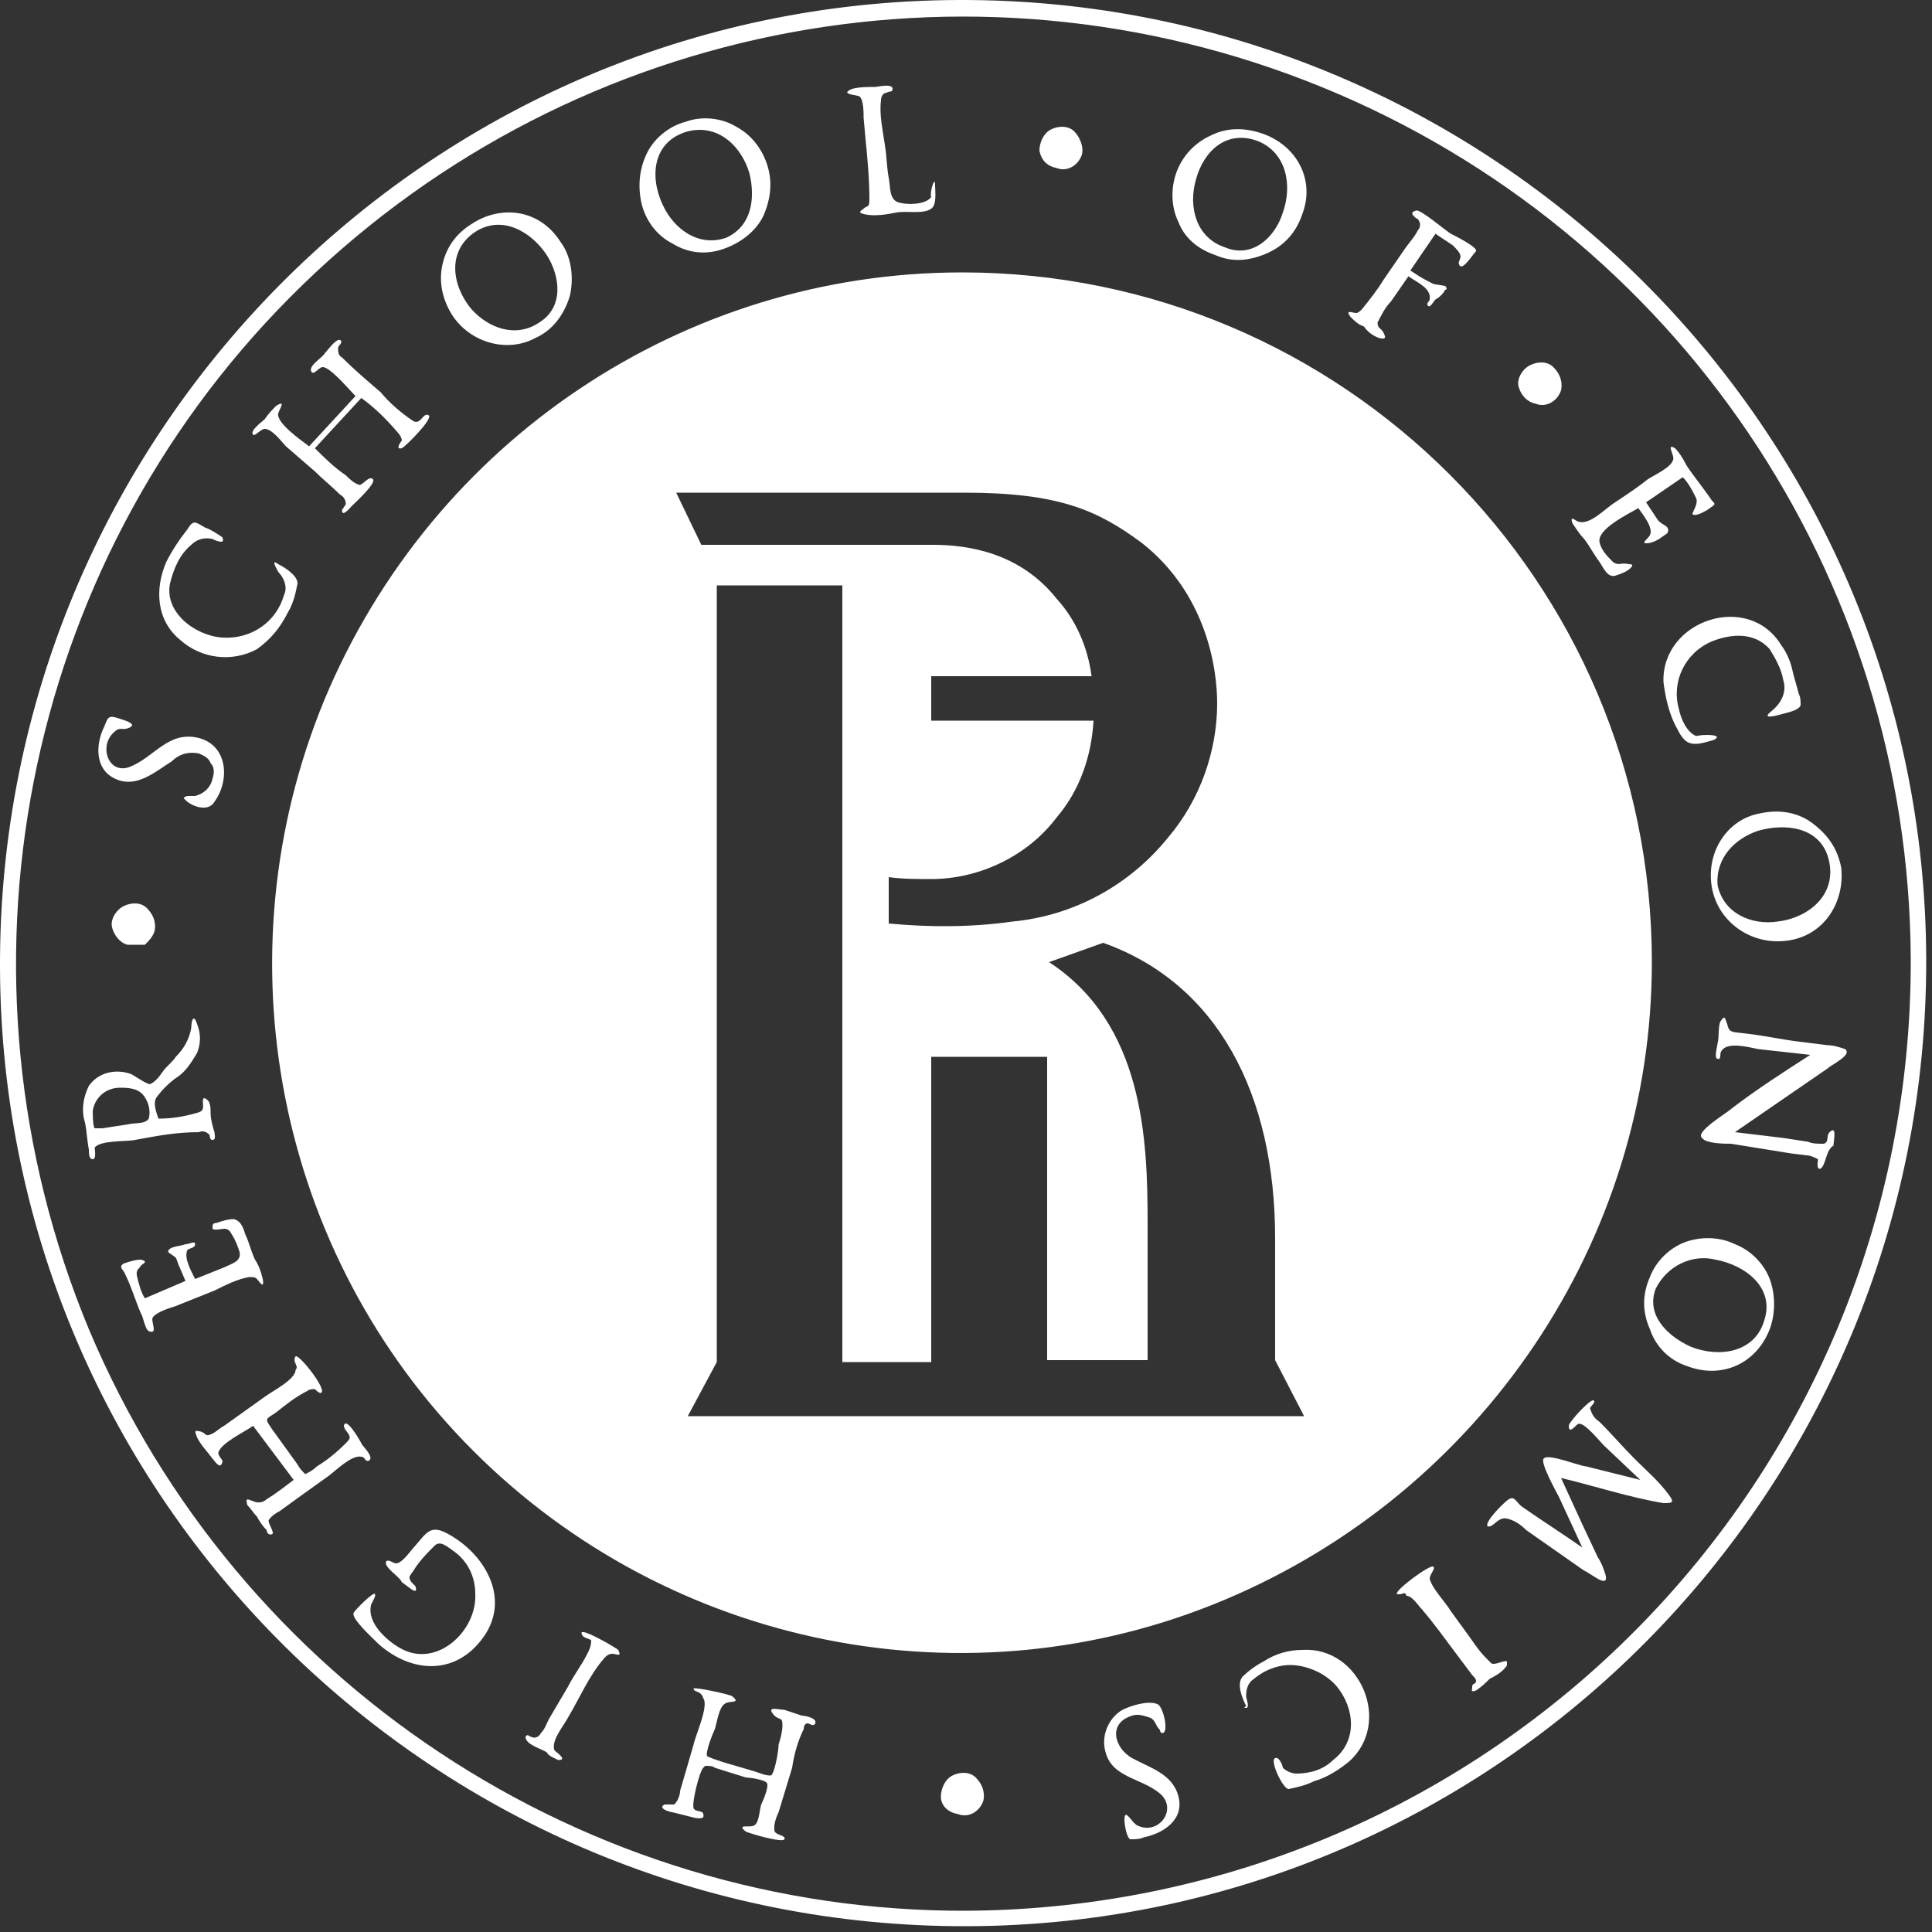 <?xml version="1.0" encoding="utf-8"?>
<!-- Generator: Adobe Illustrator 20.1.0, SVG Export Plug-In . SVG Version: 6.00 Build 0)  -->
<svg version="1.1" id="Слой_1" xmlns="http://www.w3.org/2000/svg" xmlns:xlink="http://www.w3.org/1999/xlink" x="0px" y="0px"
	 viewBox="0 0 100 100" style="enable-background:new 0 0 100 100;" xml:space="preserve">
<rect x="0" y="0" width="100" height="100" fill="#333333" stroke="none"/>
<style type="text/css">
	.st0{fill:#FFFFFF;}
</style>
<path class="st0" d="M49.6,0C22.1,0.1-0.1,22.6,0,50.1c0.1,27.5,22.6,49.7,50.1,49.6c27.5-0.1,49.7-22.6,49.6-50.1
	C99.6,22.1,77.1-0.1,49.6,0z M50.1,98.9C50.1,98.9,50.1,98.9,50.1,98.9L50.1,98.9C50.1,98.9,50.1,98.9,50.1,98.9
	C30.3,99,12.3,87.1,4.6,68.8C-3,50.5,1.1,29.4,15,15.4C29,1.3,50-3,68.4,4.5C86.8,12,98.8,29.8,98.9,49.6
	C99,76.7,77.2,98.7,50.1,98.9z"/>
<path class="st0" d="M6.6,48.9c-0.4-0.1-0.7-0.5-0.8-0.9c-0.1-0.4,0.2-0.9,0.6-1.1c0.4-0.2,0.9-0.2,1.2,0.1c0.3,0.3,0.5,0.7,0.4,1.2
	c-0.1,0.3-0.3,0.5-0.5,0.7C7.1,48.9,6.8,48.9,6.6,48.9L6.6,48.9z M48.7,93c0-0.4,0.2-0.9,0.6-1.1c0.4-0.2,0.9-0.2,1.2,0.1
	c0.3,0.3,0.5,0.7,0.4,1.2c-0.2,0.6-0.8,0.9-1.3,0.7C49,93.8,48.7,93.4,48.7,93L48.7,93z M53.8,7.8c0-0.4,0.2-0.9,0.6-1.1
	s0.9-0.2,1.2,0.1S56.1,7.6,56,8c-0.2,0.6-0.8,0.9-1.3,0.7C54.2,8.6,53.9,8.3,53.8,7.8z M78.6,20c-0.1-0.4,0.2-0.9,0.6-1.1
	c0.4-0.2,0.9-0.2,1.2,0.1c0.3,0.3,0.5,0.7,0.4,1.2c-0.2,0.6-0.8,0.9-1.3,0.7C79,20.8,78.7,20.4,78.6,20L78.6,20z M16.8,36.2
	c-5.5,13.3-2.5,28.7,7.7,38.9s25.6,13.3,38.9,7.7s22.1-18.6,22.1-33c0-19.7-16-35.7-35.7-35.7C35.4,14.1,22.4,22.8,16.8,36.2
	L16.8,36.2z M47.2,25.5l0.2,0h2.5c4.9,0,6.9,0.9,9.2,2.6c3.3,2.6,3.9,6.4,3.9,8.3c0,2.5-0.9,5-2.5,6.9c-2,2.5-4.9,4.1-8.1,4.4
	c-2.1,0.3-4.3,0.3-6.4,0.1v-2.4c0.7,0.1,1.5,0.1,2.2,0.1c2.5,0,5-1.2,6.5-3.2c1.2-1.4,1.8-3.2,1.9-5h-8.4V35h8.3
	c-0.2-1.5-0.8-2.9-1.8-4c-1.9-2.4-4.6-2.8-6.4-2.8l-12,0L35,25.5L47.2,25.5L47.2,25.5z M37.1,70.5V30.3h6.5v40.2h4.6V54.7h6v15.7
	h5.2v-7.1c0-4.3-0.2-10.3-5.1-13.5l2.8-1C63,50.9,66,56.6,66,64.1v6.3l1.5,2.9H35.6C35.6,73.3,37.1,70.5,37.1,70.5z M48.4,9.6
	c0,0.3,0.1,1-0.2,1.2c-0.4,0.3-1.3,0.1-1.8,0.2c-0.5,0.1-1.1,0.2-1.6,0.1c-0.5-0.1-0.2-0.2-0.1-0.3c0.2-0.2,0.3,0,0.3-0.5
	c0-1-0.1-2.1-0.2-3.1l-0.1-1.1c0-0.3,0-0.9-0.2-1.1c-0.1-0.1-1.1-0.1-0.4-0.4c0.4-0.1,0.8-0.1,1.2-0.1c0.1,0,0.9-0.2,0.9,0.1
	c0,0.2-0.2,0.1-0.3,0.2c-0.2,0-0.3,0.2-0.3,0.4c-0.1,0.7,0.1,1.6,0.2,2.3c0.1,0.6,0.1,1.2,0.2,1.7c0.1,0.5,0,1.2,0.6,1.3
	c0.4,0.1,1.3,0.1,1.6-0.3C48.1,10,48.4,9,48.4,9.6L48.4,9.6z M39.7,8.5c0.3,0.9,0.2,1.8-0.2,2.7c-0.4,0.8-1.2,1.4-2.1,1.7
	c-0.9,0.3-1.8,0.2-2.6-0.3c-0.8-0.4-1.4-1.2-1.6-2.1c-0.2-0.9-0.1-1.8,0.3-2.6s1.2-1.4,2-1.6c0.8-0.3,1.8-0.2,2.5,0.2
	C38.8,6.9,39.4,7.6,39.7,8.5L39.7,8.5z M38.8,9c-0.4-1.4-1.6-2.6-3.2-2.2c-1.8,0.5-2,2.3-1.3,3.8c0.6,1.3,1.9,2.2,3.3,1.7
	C38.9,11.7,39.1,10.3,38.8,9z M29,12.5c0.6,0.8,0.7,1.9,0.5,2.8c-0.3,1-0.9,1.8-1.8,2.2c-1.5,0.8-3.4,0.2-4.3-1.2
	c-0.5-0.8-0.7-1.7-0.5-2.6c0.2-0.9,0.7-1.6,1.5-2.1C25.9,10.6,27.9,10.8,29,12.5L29,12.5z M28.3,13.2c-0.8-1.2-2.3-2.1-3.7-1.2
	c-1.5,1-1.2,2.8-0.2,4c0.9,1,2.3,1.5,3.5,0.7C29.2,15.9,29,14.3,28.3,13.2z M22.2,21.5c0.2,0.2-1.2,1.6-1.4,1.7
	c-0.4,0.1,0-0.4,0-0.4c0-0.1-0.1-0.3-0.2-0.4c-0.6-0.7-1.2-1.3-1.9-1.8l-2.4,2.6c0.5,0.5,1,1,1.6,1.4c0.2,0.2,0.4,0.4,0.7,0.5
	c0.2,0,0.5-0.5,0.7-0.3c0.2,0.2-0.9,1.2-1.1,1.4c-0.1,0.1-0.5,0.6-0.5,0.2l0.2-0.3c0-0.2-0.1-0.4-0.3-0.5c-0.4-0.4-0.9-0.8-1.3-1.2
	l-1.5-1.3c-0.2-0.2-0.7-0.9-1.1-0.9c-0.2,0-0.5,0.4-0.6,0.3c-0.2-0.2,0.5-0.7,0.6-0.8c0.2-0.3,0.4-0.5,0.6-0.7
	c0.5-0.3,0.2,0.1,0.1,0.4c-0.1,0.5,1.2,1.4,1.6,1.7l2.4-2.6c-0.3-0.3-1.3-1.5-1.7-1.5c-0.2,0-0.5,0.5-0.6,0.2
	c-0.1-0.3,0.6-0.7,0.7-0.9c0.1-0.1,0.6-0.8,0.8-0.7c0.2,0.1-0.1,0.3-0.1,0.4c0,0.2,0,0.4,0.2,0.5c0.6,0.6,1.3,1.2,2,1.8
	c0.5,0.6,1.1,1.1,1.7,1.5C21.8,22,21.9,21.3,22.2,21.5L22.2,21.5z M14.4,29.2c0.4,0.2,1,0.6,1,1c-0.1,0.5-0.2,1-0.5,1.5
	c-0.4,0.8-0.9,1.4-1.6,1.9c-1.3,0.7-2.9,0.5-4-0.5c-1.2-1-1.3-2.6-0.7-4c0.3-0.6,0.7-1.2,1.1-1.7c0.3-0.5,0.4-0.4,0.9-0.1
	c0.3,0.1,0.6,0.3,0.9,0.5c0.2,0.4-0.3,0.2-0.5,0.1c-0.4-0.1-0.8,0-1.1,0.3c-0.6,0.5-0.9,1.2-1.1,2c-0.3,1.5,1.3,2.7,2.7,2.8
	c1.5,0.1,2.8-0.8,3.2-2.2c0.2-0.4,0-0.9-0.3-1.2C14.3,29.4,14,28.9,14.4,29.2L14.4,29.2z M10.3,38.2c1.5,0.4,1.6,2.2,0.8,3.3
	c-0.3,0.5-1,0.3-1.4,0c-0.2-0.2-0.3-0.2,0-0.3l0.4,0c0.4-0.1,0.8-0.4,0.9-0.9c0.1-0.3,0.1-0.6-0.1-0.8c-0.1-0.3-0.4-0.4-0.6-0.5
	c-0.5-0.1-1,0-1.4,0.4c-0.8,0.5-1.7,1.3-2.7,1c-1.3-0.4-1.3-1.8-0.8-2.8c0.2-0.5,0.2-0.6,0.8-0.4c0.3,0.1,1,0.3,0.4,0.5
	c-0.3,0.1-0.4-0.1-0.7,0.2c-0.8,0.7-0.3,2.2,0.8,1.8C8,39.2,8.7,37.8,10.3,38.2L10.3,38.2z M10.5,57c0-0.3,0.2-0.1,0.3,0
	c0.1,0.2,0.1,0.4,0.1,0.6c0,0.3,0.1,0.7,0.2,1c0,0.1,0.1,0.4-0.1,0.4c-0.2,0-0.1-0.3-0.2-0.3c-0.1-0.1-0.3-0.2-0.5-0.1
	C9.1,58.6,8.1,58.8,7,59c-0.4,0.1-1.8,0-2.1,0.4C4.9,59.5,5,60,4.8,60c-0.2,0-0.2-0.3-0.2-0.5c-0.1-0.5-0.1-0.9-0.2-1.4
	c-0.2-0.6-0.1-1.3,0.2-1.9c0.5-0.7,1.4-0.9,2.2-0.6c0.2,0.1,0.9,0.6,1,0.5C8,56,8.2,55.8,8.4,55.5c0.2-0.3,0.5-0.5,0.7-0.8
	c0.4-0.4,0.7-0.9,0.8-1.5c0-0.3,0.1-0.8,0.3-0.2c0.2,0.5,0.2,1,0,1.5c-0.3,0.5-0.6,1-1.1,1.3c-0.4,0.3-0.7,0.6-1,1
	c-0.2,0.3,0,0.8,0.1,1.1c0.7,0,1.3-0.1,2-0.3C10.6,57.5,10.5,57.3,10.5,57L10.5,57z M6.2,56.3c-0.7,0-1.3,0.5-1.4,1.2
	c0,0.1,0,0.8,0.1,0.9c0.1,0,0.2,0,0.4,0l1.3-0.2c0.4-0.1,0.9,0,1.1-0.3c0.1-0.4,0-0.8-0.2-1.1C7.2,56.3,6.6,56.3,6.2,56.3L6.2,56.3z
	 M11.2,63.3c0.3-0.1,0.6-0.2,0.9-0.2c0.4,0.1,0.5,0.5,0.6,0.8c0.2,0.4,0.3,0.9,0.5,1.3c0.2,0.3,0.3,0.6,0.4,1c0.1,0.6-0.2,0.1-0.3,0
	c-0.1-0.1-0.2-0.1-0.4-0.1c-0.6,0.1-1.2,0.4-1.8,0.7l-2,0.8c-0.3,0.1-1,0.3-1.2,0.6c-0.1,0.2,0.3,0.9-0.2,0.7
	c-0.2-0.1-0.3-0.8-0.4-0.9C7,67.3,6.8,66.6,6.5,66c-0.1-0.3-0.4-0.4-0.1-0.6c0.3-0.1,0.6-0.2,0.9-0.2c0.4,0.1,0.1,0.2,0,0.3
	c-0.1,0.2-0.3,0.2-0.2,0.6c0.1,0.4,0.2,0.8,0.4,1.1l2.1-0.9l-0.3-0.7c-0.1-0.2-0.1-0.3-0.2-0.5C9,65,8.8,64.9,8.7,64.8
	c0-0.3,0.7-0.3,0.9-0.4c0.2,0,0.5-0.2,0.5,0c0,0.2-0.3,0.2-0.4,0.3c-0.2,0.4,0.2,1.1,0.4,1.5l1.5-0.6c0.4-0.2,0.9-0.3,0.8-0.8
	c-0.1-0.3-0.2-0.6-0.4-0.9c-0.1-0.2-0.2-0.3-0.4-0.3c-0.1,0-0.5,0.1-0.6,0C11,63.4,11,63.3,11.2,63.3L11.2,63.3z M15.3,70.2
	c0.2-0.1,1.7,1.8,1.3,1.9c-0.1,0-0.2-0.1-0.3-0.2c-0.1,0-0.3,0-0.4,0.1c-0.6,0.3-1.1,0.7-1.6,1.1c-0.6,0.4-0.6,0.3-0.2,0.9l1.3,1.8
	c0.1,0.2,0.2,0.3,0.4,0.5c0.2-0.1,0.4-0.2,0.6-0.4c0.5-0.3,1-0.7,1.5-1.2c0.1-0.1,0.2-0.2,0.2-0.3c0-0.2-0.3-0.4-0.3-0.6
	c0.1-0.5,0.8,0.7,0.9,0.9c0,0.1,0.7,0.7,0.4,0.9c-0.2,0.1-0.2-0.2-0.4-0.2c-0.5-0.1-1.3,0.7-1.7,1l-1.4,1l-1.1,0.8
	c-0.2,0.1-0.5,0.3-0.6,0.5c0,0.2,0.3,0.6,0.2,0.7c-0.2,0.1-0.3-0.1-0.3-0.2c-0.2-0.2-0.4-0.5-0.5-0.7c-0.2-0.2-0.3-0.4-0.5-0.6
	c-0.1-0.4,0-0.3,0.3-0.2c0.2,0.1,0.5,0.1,0.7-0.1c0.5-0.3,1-0.7,1.4-1l-2.1-2.8c-0.4,0.3-1.7,0.9-1.8,1.4c0,0.2,0.3,0.4,0.2,0.5
	c-0.1,0.4-0.4-0.1-0.5-0.2c-0.3-0.4-0.6-0.7-0.8-1.1c-0.1-0.3-0.2-0.4,0.2-0.3c0.3,0.1,0.2,0.3,0.6,0.1c0.2-0.1,0.4-0.3,0.6-0.4
	l2.1-1.5c0.4-0.3,1.6-0.9,1.6-1.4C15.5,70.7,15.1,70.5,15.3,70.2L15.3,70.2z M20,80.8c0.2-0.1,0.4,0.2,0.6,0.1
	c0.3-0.1,0.7-0.7,0.9-0.9c0.6-0.7,0.8-1.1,1.7-0.6c2,1.1,3.3,3.5,1.7,5.5c-1.4,1.8-3.6,1.7-5.3,0.2c-0.3-0.3-1.4-1.3-1.3-1.6
	c0-0.1,1-1.1,1.1-1c0.1,0.1-0.2,0.5-0.2,0.6c-0.2,0.9,0.8,1.8,1.5,2.2c1.9,1.1,4-0.9,3.9-2.8c0-0.9-0.4-1.7-1.1-2.2
	c-0.3-0.2-0.7-0.6-1-0.3c-0.4,0.4-0.8,0.8-1.1,1.3c-0.2,0.3-0.3,0.3-0.1,0.6l0.2,0.2c0.2,0.6-0.5-0.1-0.7-0.2
	C20.7,81.6,19.8,81.1,20,80.8L20,80.8z M30.1,84.5c0.1-0.2,1.8,0.8,1.9,0.9c0.2,0.4-0.1,0.2-0.3,0.2c-0.2,0-0.3,0.1-0.4,0.2
	c-0.8,0.9-1.3,2.1-1.9,3.1c-0.2,0.4-0.9,1.2-0.7,1.7c0.1,0.1,0.7,0.5,0.2,0.5c-0.2-0.1-0.5-0.2-0.6-0.4c-0.3-0.2-1.1-0.4-1.1-0.8
	c0.1-0.2,0.2,0,0.3,0c0.2,0.1,0.4,0,0.5-0.2c0.2-0.2,0.3-0.5,0.4-0.7l1-1.7c0.3-0.6,0.7-1.1,1-1.7c0.1-0.2,0.2-0.4,0.2-0.7
	C30.5,84.8,30.1,84.8,30.1,84.5L30.1,84.5z M35.9,87.4c0-0.1,1.9,0.3,2,0.4c0.5,0.4-0.2,0.2-0.4,0.4c-0.3,0.2-0.4,1-0.5,1.3
	c-0.1,0.2-0.5,1.2-0.4,1.4c0.2,0.1,0.5,0.2,0.8,0.3l1.7,0.5c0.3,0.1,0.5,0.2,0.8,0.2c0.2-0.1,0.4-1.3,0.4-1.6c0.1-0.3,0.2-0.7,0.2-1
	c0-0.5-0.2-0.2-0.5-0.6c-0.3-0.4,0.3-0.2,0.6-0.2c0.3,0.1,0.6,0.2,0.9,0.3c0.1,0,0.8,0.1,0.7,0.4c-0.1,0.2-0.3,0-0.4,0
	c-0.1,0-0.2,0.1-0.2,0.3c-0.3,0.6-0.5,1.3-0.6,2l-0.7,2.3c-0.1,0.2-0.3,0.7-0.2,1c0.1,0.2,0.6,0.2,0.5,0.4c-0.1,0.2-1.8-0.3-2-0.4
	c-0.5-0.4,0.2-0.2,0.4-0.3c0.3-0.1,0.3-0.8,0.4-1.1c0.1-0.2,0.4-0.9,0.3-1.1c-0.1-0.2-1-0.3-1.1-0.3l-1.6-0.5
	c-0.1-0.1-0.3-0.1-0.5-0.1l-0.1,0.1c-0.2,0.2-0.6,1.8-0.5,2.1c0.1,0.2,0.5,0.1,0.5,0.3c0.1,0.3-0.3,0.2-0.4,0.2
	c-0.4-0.1-0.8-0.2-1.2-0.3c-0.1,0-0.8-0.2-0.4-0.4l0.5,0c0.2-0.2,0.3-0.5,0.3-0.7l0.7-2.4c0.1-0.5,0.8-2,0.5-2.4
	C36.3,87.5,35.9,87.6,35.9,87.4L35.9,87.4z M57.2,90.6c-0.2-0.8,0.2-1.7,0.9-2.1c0.4-0.2,1.3-0.5,1.8-0.3c0.3,0.1,0.6,1.4,0.3,1.5
	c-0.2,0-0.1-0.1-0.2-0.2c-0.2-0.2-0.2-0.5-0.5-0.6c-0.3-0.1-0.6-0.2-0.9-0.1c-1.3,0.4-0.9,1.7,0,2.2c0.9,0.5,2.1,0.8,2.4,2
	c0.3,1.2-0.8,1.9-1.8,2.1c-0.2,0.1-0.5,0.1-0.7,0.1c-0.2-0.1-0.3-0.8-0.3-1c0-0.7,0.4,0.2,0.7,0.3C60,95,61,93.6,60,92.8
	C59,92,57.5,92,57.2,90.6L57.2,90.6z M64.5,88.3c-0.2-0.4-0.5-1.1-0.2-1.5c0.3-0.3,0.7-0.6,1.1-0.8c0.6-0.4,1.3-0.6,2-0.6
	c3-0.2,4.7,3.8,2.4,5.8c-0.5,0.4-1.1,0.8-1.8,1c-0.4,0.2-0.8,0.3-1.3,0.4c-0.3,0-1-1.5-0.7-1.6c0.2-0.1,0.4,0.4,0.4,0.5
	c0.2,0.2,0.5,0.3,0.7,0.3c0.7,0,1.4-0.2,1.9-0.7c1.3-1,1.1-2.7,0.2-3.8c-0.5-0.6-1.3-1-2.1-1.1c-0.8-0.1-1.6,0.2-2.2,0.7
	c-0.3,0.2-0.4,0.5-0.4,0.9c0,0.1,0.2,0.6,0,0.6l-0.1,0L64.5,88.3L64.5,88.3z M72.3,82.5c-0.1-0.2,1.8-1.6,1.9-1.4
	c0.1,0.1-0.2,0.4-0.2,0.6c0.1,0.5,0.8,1.2,1.1,1.7l0.8,1.1c0.3,0.4,0.6,0.9,1,1.3c0.1,0.1,0.2,0.2,0.3,0.3c0.2,0.1,0.7-0.2,0.8-0.1
	l0,0.2c-0.2,0.3-0.5,0.5-0.9,0.7c-0.2,0.2-0.4,0.4-0.7,0.6c-0.3,0.1-0.2,0-0.2-0.2c0-0.2,0.2-0.1,0.2-0.3c0-0.1-0.1-0.2-0.2-0.3
	c-0.3-0.4-0.6-0.8-0.9-1.2c-0.6-0.8-1.1-1.5-1.7-2.2c-0.2-0.2-0.5-0.7-0.8-0.7C72.7,82.3,72.6,82.6,72.3,82.5L72.3,82.5z M77,79
	c-0.2-0.2,0.9-1.3,1.1-1.4c0.3-0.2,0.4,0.2,0.7,0.4c1,0.7,2.1,1.4,3.1,2.1l-1.2-2.6c-0.1-0.2-1-1.8-0.8-2c0.2-0.3,1.9,0.4,2.2,0.4
	l2.8,0.7L83,74.8c-0.2-0.2-1-1.2-1.3-1.1c-0.1,0-0.5,0.6-0.5,0.1c0-0.2,1.2-1.5,1.3-1.3c0.1,0.1-0.2,0.3-0.2,0.4
	c0.1,0.3,0.2,0.5,0.5,0.7c0.6,0.6,1.2,1.3,1.8,1.9c0.6,0.6,1.3,1.2,1.8,1.9c0.3,0.4,0.1,0.4-0.3,0.4c-1.8-0.3-3.6-0.9-5.3-1.3
	l1.1,2.4l0.8,1.7c0.2,0.3,0.3,0.6,0.4,0.9c0.2,0.8-0.8-0.1-1.1-0.2L79,79.2c-0.3-0.3-0.6-0.5-1-0.6C77.5,78.5,77.3,79.1,77,79L77,79
	z M87.3,70.7c-0.9-0.3-1.6-1-1.9-1.9c-0.4-0.9-0.4-1.8,0-2.7c0.3-0.8,1-1.5,1.8-1.8c0.8-0.3,1.8-0.3,2.6,0.1c0.8,0.3,1.5,1,1.8,1.8
	s0.3,1.8,0,2.6C90.9,70.6,89.1,71.4,87.3,70.7L87.3,70.7z M87.5,69.7c1.5,0.6,3.3,0.3,3.8-1.3c0.6-1.7-0.9-2.9-2.5-3.2
	c-1.2-0.3-2.5,0.3-3.1,1.5C85.2,68,86.2,69.1,87.5,69.7z M94.2,60.5c-0.2,0-0.1-0.4-0.1-0.5c-0.2-0.1-0.4-0.2-0.6-0.2l-0.8-0.1
	l-3.1-0.5c-0.3,0-1.3,0-1.5-0.3c-0.4-0.3,1.3-1.3,1.5-1.5c1.3-1,2.7-1.9,4.1-2.8L91,54.3c-0.5-0.1-1.6-0.4-1.9,0.1
	c-0.1,0.1,0,0.5-0.2,0.4c-0.2,0,0-0.7,0-0.8c0.1-0.3,0-1,0.2-1.2c0.2-0.3,0.2,0,0.3,0.2c0.1,0.5,0.3,0.4,1,0.5
	c0.9,0.1,1.8,0.3,2.6,0.4l1.6,0.2c0.3,0,0.6,0.1,0.9,0.2c0.4,0.3-0.7,0.8-0.9,1c-1.6,1.1-3.2,2.2-4.8,3.3l2.5,0.3l1.3,0.2
	c0.2,0.1,0.5,0.1,0.8,0.1c0.3-0.1,0.1-0.4,0.3-0.6c0.4-0.4,0.2,0.5,0.2,0.7C94.5,59.5,94.5,60.4,94.2,60.5L94.2,60.5z M92.4,48.7
	c-1.8,0.2-3.5-1-3.8-2.8c-0.3-1.8,0.8-3.5,2.5-3.8c0.9-0.2,1.9-0.1,2.7,0.5s1.3,1.3,1.5,2.3C95.5,46.7,94.4,48.5,92.4,48.7
	L92.4,48.7z M92,47.7c1.7-0.2,3.2-1.5,2.6-3.4c-0.5-1.5-2.2-1.7-3.6-1.3c-1.2,0.4-2.2,1.4-2.1,2.8C89.2,47.3,90.7,47.9,92,47.7
	L92,47.7z M88.7,38.3c-0.4,0.1-1.1,0.4-1.5,0c-0.2-0.2-0.3-0.4-0.4-0.6c-0.4-0.7-0.6-1.6-0.7-2.4c-0.1-3.2,4.4-4.7,6.1-1.9
	c0.3,0.4,0.5,0.9,0.6,1.4c0.1,0.4,0.2,0.7,0.3,1.1c0.1,0.2,0.1,0.4,0.1,0.6c-0.1,0.3-0.8,0.4-1.1,0.5c-0.4,0.1-0.9,0.2-0.4-0.2
	c0.5-0.4,0.8-1,0.6-1.6c-0.1-0.6-0.4-1.1-0.7-1.6c-0.8-0.9-2-0.8-3-0.4c-1.4,0.6-2.1,2.1-1.7,3.5c0.1,0.5,0.4,1.2,0.9,1.4
	C88.1,38,89.3,38,88.7,38.3L88.7,38.3z M84.4,29.4c-0.2,0.2-0.5,0.3-0.8,0.4c-0.4,0.1-0.6-0.4-0.8-0.7c-0.3-0.4-0.5-0.8-0.8-1.2
	c-0.2-0.2-0.4-0.5-0.6-0.8c-0.2-0.5,0.2-0.1,0.3-0.1c0.6,0.2,1.4-0.7,1.9-1c0.6-0.4,1.2-0.8,1.7-1.2c0.3-0.2,1.2-0.6,1.3-1
	c0.1-0.2-0.4-0.9,0.1-0.6c0.2,0.2,0.4,0.5,0.6,0.9c0.4,0.6,0.9,1.2,1.3,1.8c0.2,0.2,0.2,0.2-0.1,0.4c-0.1,0.1-0.8,0.5-0.9,0.3
	c0-0.1,0.3-0.5,0.2-0.8c-0.2-0.4-0.4-0.8-0.7-1.1l-1.9,1.3c0.2,0.3,0.4,0.6,0.6,0.9c0.2,0.3,0.7,0.3,0.5,0.7
	c-0.3,0.2-0.5,0.4-0.9,0.5c-0.6,0.1-0.1-0.2,0-0.4c0.2-0.4-0.4-1.1-0.6-1.4c-0.5,0.3-2.2,1.1-2,1.8c0.1,0.4,0.4,0.7,0.7,1
	c0.3,0.2,0.4,0,0.8,0.1C84.4,29.2,84.6,29.2,84.4,29.4L84.4,29.4z M75.5,13.6l0.1-0.3c0-0.2-0.2-0.4-0.4-0.6
	c-0.3-0.2-0.6-0.4-0.9-0.6L73,14c0.3,0.2,0.6,0.4,1,0.6l0.2,0.1l0.6,0.1c0.1,0.1,0.1,0.2,0,0.2c-0.1,0.2-0.3,0.4-0.5,0.5
	c-0.1,0.1-0.3,0.5-0.4,0.3c-0.1-0.1,0.1-0.2,0.1-0.3c0.1-0.6-0.7-0.9-1.1-1.2L72,15.6c-0.3,0.3-0.5,0.7-0.7,1.1
	c0,0.3,0.2,0.3,0.3,0.5c0.1,0.2,0.2,0.4-0.2,0.3c-0.3-0.1-0.6-0.3-0.8-0.6c-0.3-0.1-0.5-0.3-0.7-0.5c-0.3-0.4,0.1-0.2,0.3-0.2
	c0.1,0,0.2-0.1,0.3-0.2c0.4-0.5,0.8-1,1.1-1.5l1.1-1.6c0.2-0.3,0.5-0.6,0.7-1c0.1-0.1,0.1-0.2,0.1-0.3s-0.1-0.3-0.2-0.3
	c-0.1-0.1-0.4-0.3,0-0.4c0.2-0.1,1.6,1.1,1.8,1.2c0.2,0.1,1.4,0.7,1.3,0.9C76.2,13.2,75.6,14.2,75.5,13.6L75.5,13.6z M67.4,11.1
	c-0.3,0.9-0.9,1.6-1.8,2s-1.8,0.5-2.7,0.1c-0.9-0.3-1.6-0.9-1.9-1.7c-0.4-0.8-0.4-1.8-0.1-2.6c0.3-0.8,0.9-1.5,1.8-1.9
	c0.8-0.4,1.7-0.4,2.6-0.1C67.1,7.5,68.1,9.3,67.4,11.1L67.4,11.1z M66.4,11c0.5-1.4,0.2-3.1-1.3-3.7c-1.6-0.6-2.8,0.5-3.2,2
	c-0.4,1.4,0,3,1.5,3.5C64.8,13.4,66,12.3,66.4,11z"/>
</svg>
